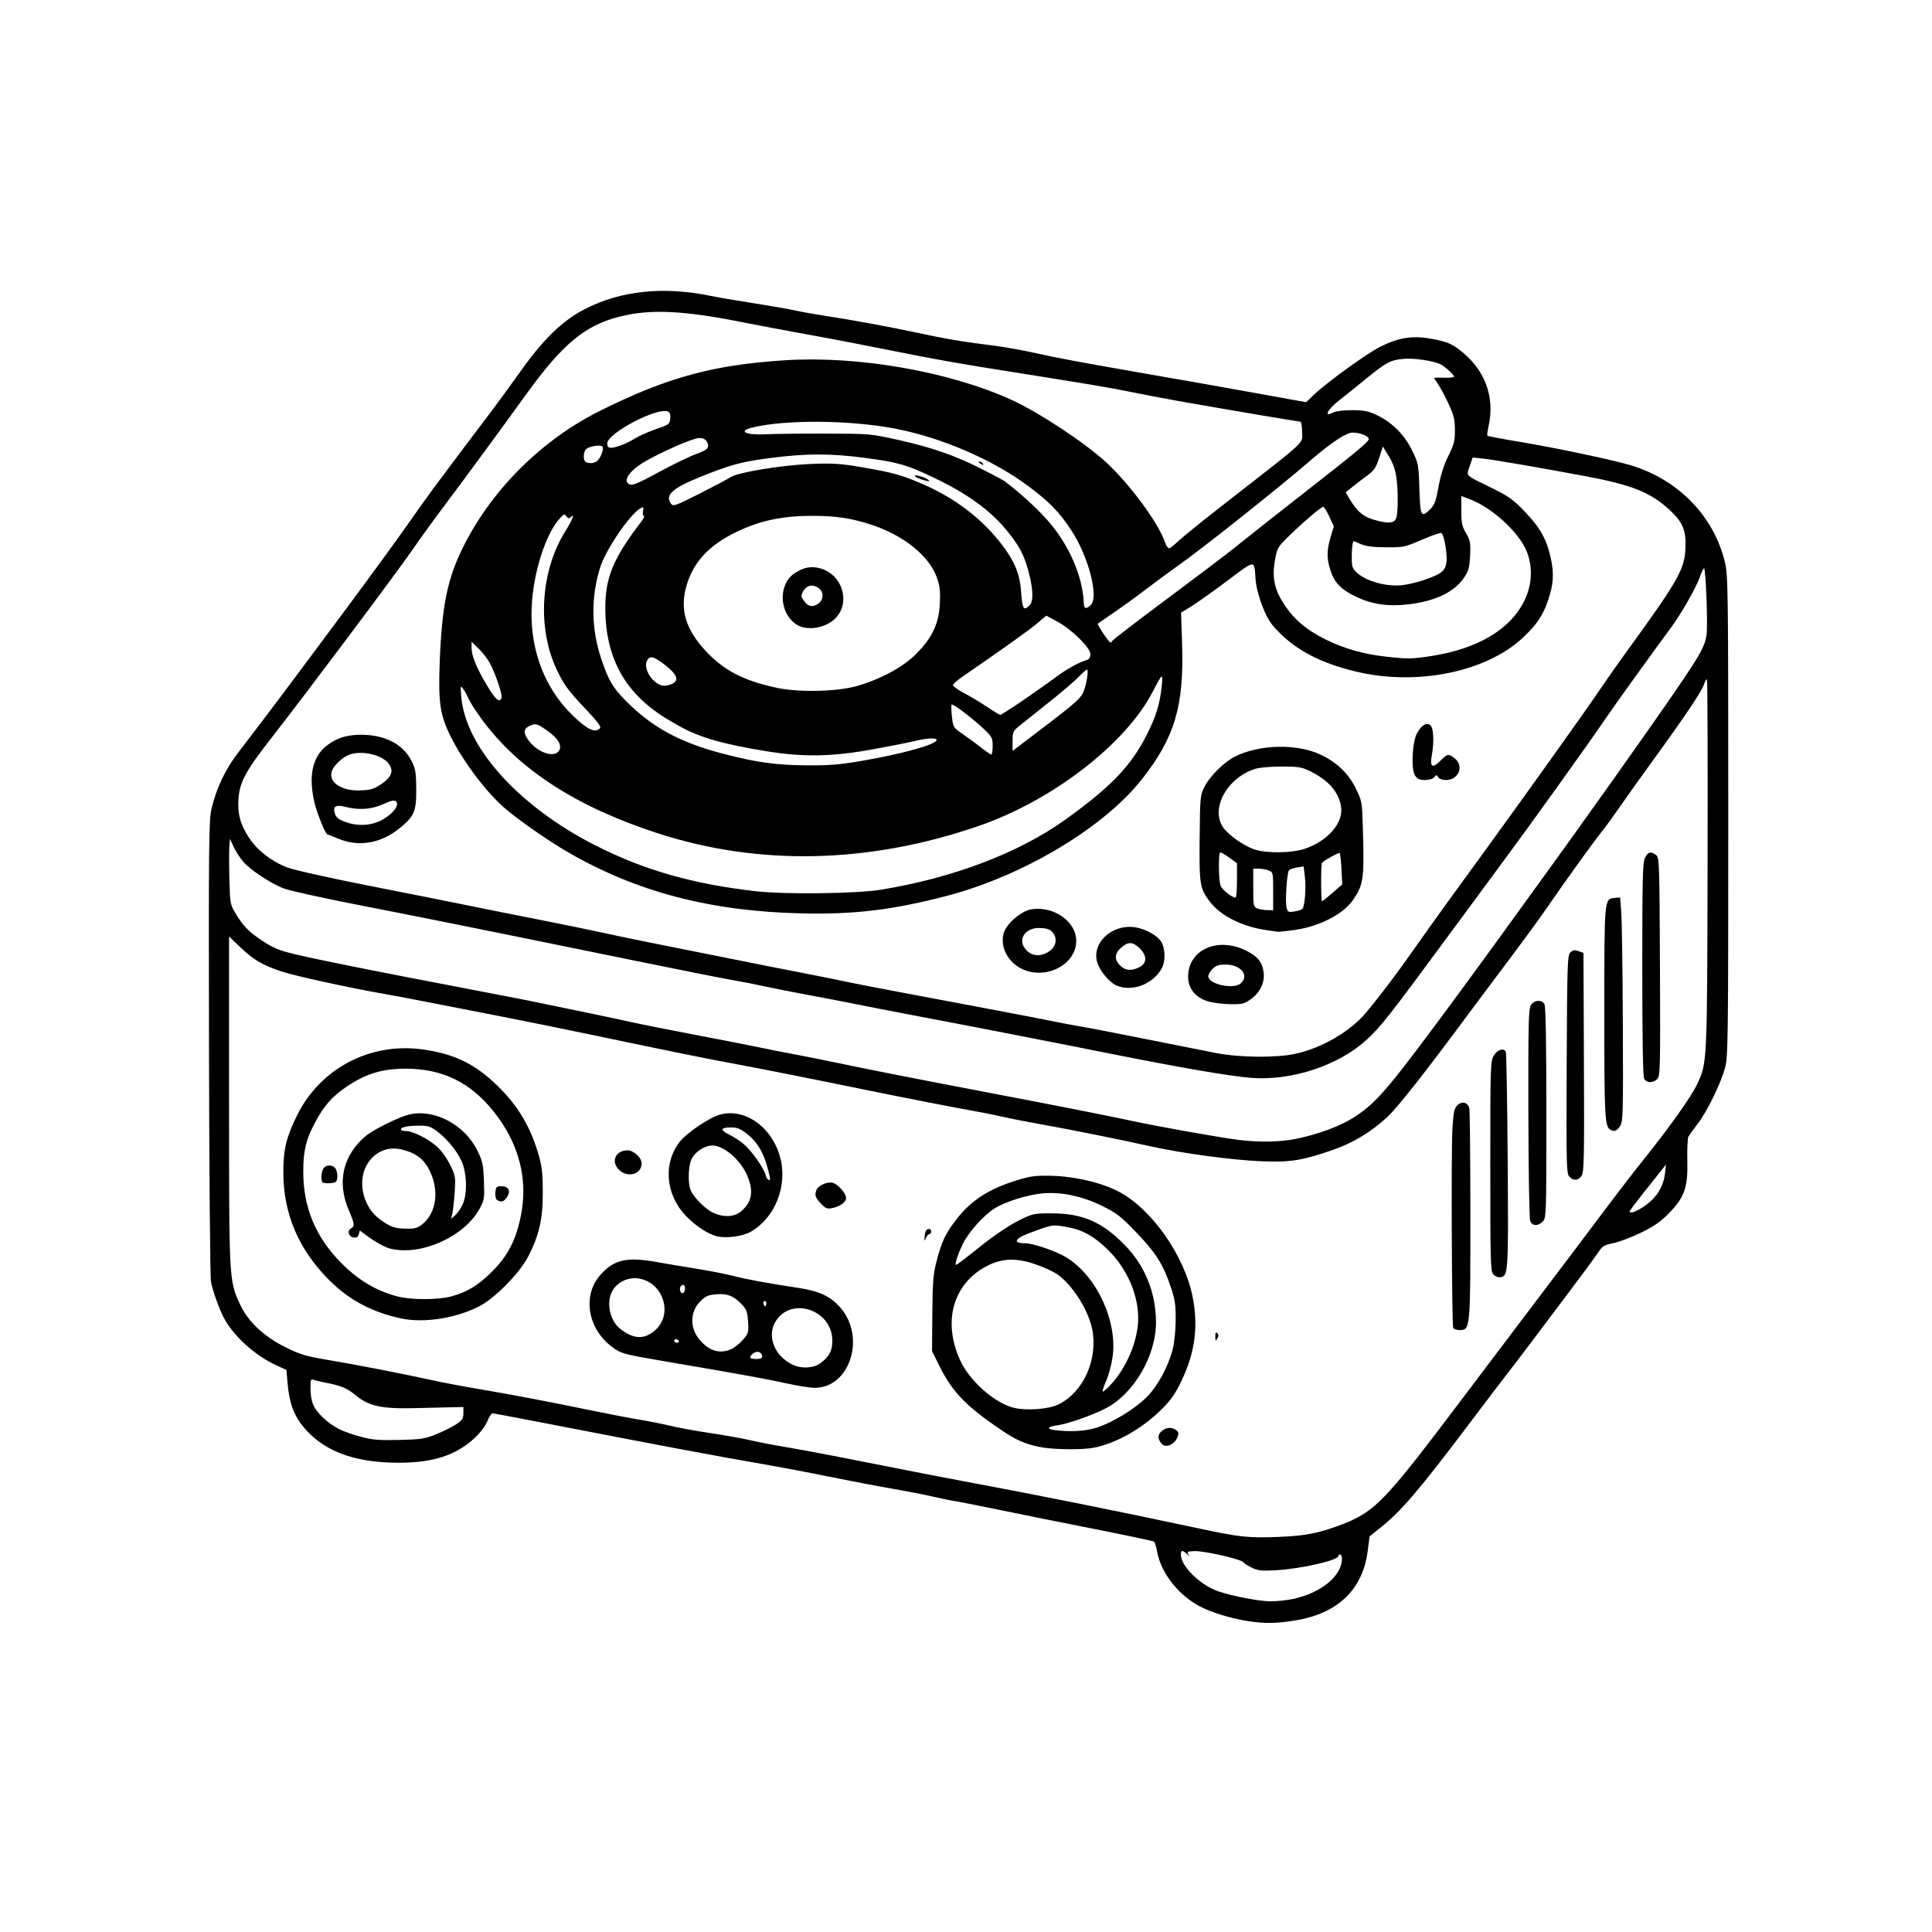 <?xml version="1.0" encoding="UTF-8" standalone="no"?>
<!-- Created with Inkscape (http://www.inkscape.org/) -->

<svg
   class='stroke-white'
   width="166.911mm"
   height="166.911mm"
   viewBox="0 0 166.911 166.911"
   version="1.1"
   id="svg1"
   xml:space="preserve"
   inkscape:version="1.3.2 (091e20ef0f, 2023-11-25)"
   sodipodi:docname="record-player.svg"
   xmlns:inkscape="http://www.inkscape.org/namespaces/inkscape"
   xmlns:sodipodi="http://sodipodi.sourceforge.net/DTD/sodipodi-0.dtd"
   xmlns="http://www.w3.org/2000/svg"
   xmlns:svg="http://www.w3.org/2000/svg"><sodipodi:namedview
     id="namedview1"
     pagecolor="#ffffff"
     bordercolor="#000000"
     borderopacity="0.25"
     inkscape:showpageshadow="2"
     inkscape:pageopacity="0.0"
     inkscape:pagecheckerboard="0"
     inkscape:deskcolor="#d1d1d1"
     inkscape:document-units="mm"
     inkscape:zoom="1.0144899"
     inkscape:cx="483.49421"
     inkscape:cy="311.48658"
     inkscape:window-width="1920"
     inkscape:window-height="1008"
     inkscape:window-x="0"
     inkscape:window-y="35"
     inkscape:window-maximized="1"
     inkscape:current-layer="layer1" /><defs
     id="defs1" /><g
     inkscape:label="Layer 1"
     inkscape:groupmode="layer"
     id="layer1"><path
       style="stroke-width:0.788;fill-opacity:1"
       d="m 107.893,140.062 c -1.464,-0.214 -3.204,-0.74 -4.229,-1.279 -1.854,-0.976 -3.342,-2.865 -3.686,-4.683 -0.085,-0.446 -0.205,-0.856 -0.269,-0.911 -0.063,-0.055 -2.331,-0.537 -5.039,-1.071 -2.708,-0.534 -6.402,-1.276 -8.207,-1.65 -1.806,-0.374 -3.599,-0.728 -3.986,-0.787 -0.387,-0.059 -1.266,-0.24 -1.954,-0.4 -0.688,-0.161 -2.271,-0.468 -3.517,-0.682 -1.247,-0.215 -3.654,-0.674 -5.35,-1.021 -1.696,-0.347 -4.298,-0.84 -5.784,-1.096 -3.969,-0.683 -9.314,-1.688 -19.181,-3.607 -2.185,-0.425 -4.05,-0.772 -4.143,-0.772 -0.093,3.2e-4 -0.299,0.316 -0.457,0.701 -0.172,0.419 -0.628,1.011 -1.134,1.473 -1.593,1.456 -3.548,2.088 -6.473,2.094 -4.029,0.008 -6.789,-1.093 -8.499,-3.39 -0.669,-0.899 -1.009,-1.94 -1.142,-3.497 l -0.097,-1.132 -0.857,-0.392 c -1.899,-0.869 -3.772,-2.581 -4.599,-4.203 -0.379,-0.743 -0.865,-2.112 -1.06,-2.989 -0.077,-0.344 -0.155,-9.454 -0.175,-20.244 -0.032,-17.848 -0.012,-19.715 0.225,-20.687 0.434,-1.779 1.188,-3.368 2.274,-4.788 3.161,-4.134 3.643,-4.776 9.222,-12.278 2.046,-2.751 4.434,-6.023 5.307,-7.269 0.873,-1.247 1.922,-2.717 2.331,-3.268 1.442,-1.942 3.123,-4.179 4.592,-6.111 0.817,-1.075 2.158,-2.904 2.981,-4.065 1.95,-2.751 3.615,-4.362 5.521,-5.345 3.116,-1.607 6.788,-1.993 10.905,-1.147 0.623,0.128 2.293,0.414 3.712,0.634 1.419,0.221 3.037,0.503 3.596,0.627 0.559,0.124 1.684,0.326 2.501,0.449 2.303,0.346 5.807,0.992 8.129,1.497 2.215,0.482 4.089,0.795 6.566,1.095 0.817,0.099 2.435,0.391 3.596,0.648 1.978,0.439 3.725,0.765 9.458,1.765 1.29,0.225 3.365,0.587 4.612,0.805 1.247,0.218 3.839,0.681 5.761,1.029 l 3.494,0.634 0.649,-0.622 c 1.133,-1.087 4.624,-3.611 5.793,-4.188 1.642,-0.812 2.83,-0.977 4.566,-0.636 1.145,0.225 1.53,0.381 2.209,0.894 2.227,1.682 3.134,4.077 2.532,6.688 -0.087,0.377 -0.123,0.72 -0.081,0.762 0.043,0.043 1.294,0.278 2.78,0.524 3.091,0.511 8.159,1.583 9.66,2.043 4.101,1.258 7.152,4.429 8.086,8.407 0.258,1.098 0.277,2.614 0.277,21.893 0,19.312 -0.019,20.782 -0.276,21.73 -0.371,1.366 -1.528,3.74 -2.35,4.823 -0.369,0.486 -0.734,0.987 -0.812,1.115 -0.078,0.128 -0.123,1.043 -0.099,2.035 0.057,2.379 -0.233,3.214 -1.599,4.606 -0.741,0.755 -1.299,1.141 -2.445,1.691 -0.817,0.392 -1.883,0.793 -2.368,0.89 -0.786,0.157 -0.931,0.249 -1.313,0.833 -0.236,0.361 -1.457,2.017 -2.712,3.679 -1.255,1.662 -2.794,3.702 -3.418,4.534 -0.625,0.831 -1.439,1.898 -1.809,2.371 -0.371,0.473 -1.788,2.337 -3.15,4.143 -4.356,5.775 -5.898,7.582 -7.681,9.003 l -0.956,0.762 -0.162,1.266 c -0.427,3.341 -2.595,5.412 -6.289,6.004 -1.615,0.259 -2.546,0.275 -3.973,0.067 z m 3.836,-1.928 c 2.396,-0.508 4.202,-1.994 4.202,-3.459 0,-0.209 -0.07,-0.381 -0.156,-0.381 -0.086,0 -0.156,0.062 -0.156,0.137 0,0.367 -3.149,1.09 -5.323,1.222 -1.256,0.076 -1.593,0.045 -2.111,-0.198 -0.339,-0.159 -0.687,-0.378 -0.773,-0.487 -0.217,-0.276 -3.372,-0.995 -4.223,-0.963 -0.612,0.023 -0.675,0.057 -0.507,0.275 0.142,0.185 0.109,0.179 -0.131,-0.025 -0.422,-0.358 -0.532,-0.345 -0.532,0.064 0,0.995 1.709,2.657 3.259,3.171 1.259,0.417 3.504,0.845 4.48,0.854 0.516,0.005 1.404,-0.09 1.973,-0.21 z m 2.326,-5.814 c 0.817,-0.209 2.069,-0.658 2.783,-0.997 2.16,-1.027 3.345,-2.326 9.126,-10.003 1.845,-2.45 4.929,-6.531 6.852,-9.067 1.924,-2.536 4.445,-5.878 5.604,-7.426 1.158,-1.548 2.755,-3.623 3.548,-4.612 2.235,-2.786 4.136,-5.455 4.629,-6.501 0.899,-1.905 0.887,-1.657 0.925,-18.994 0.02,-8.764 -0.003,-15.974 -0.051,-16.022 -0.048,-0.048 -0.164,0.146 -0.259,0.431 -0.203,0.612 -1.692,2.83 -4.393,6.543 -1.075,1.477 -2.376,3.301 -2.892,4.053 -0.516,0.752 -1.189,1.676 -1.495,2.054 -0.655,0.808 -3.262,4.423 -4.602,6.38 -0.876,1.281 -2.325,3.252 -5.045,6.866 -0.625,0.831 -1.469,1.961 -1.876,2.511 -3.71,5.02 -6.17,8.145 -7.05,8.959 -1.397,1.29 -2.92,2.217 -4.632,2.82 -2.661,0.937 -3.725,1.11 -6.237,1.011 -2.472,-0.097 -6.889,-0.69 -9.525,-1.279 C 96.81,98.455 92.501,97.588 90.058,97.155 88.855,96.941 87.272,96.63 86.541,96.464 85.81,96.298 84.755,96.085 84.196,95.992 83.059,95.802 77.764,94.77 74.895,94.177 71.003,93.375 65.45,92.27 63.717,91.955 61.372,91.529 57.572,90.759 51.68,89.517 49.058,88.964 45.224,88.186 43.16,87.788 41.097,87.39 38.388,86.861 37.141,86.612 35.895,86.363 34.031,86.012 32.999,85.832 30.156,85.335 25.465,84.307 24.325,83.93 22.72,83.4 21.894,82.917 20.804,81.875 l -1.015,-0.971 v 14.176 c 0,15.535 -7.89e-4,15.519 0.924,17.558 0.686,1.512 2.056,2.813 3.956,3.756 1.263,0.627 1.761,0.776 3.646,1.092 2.45,0.41 6.301,1.159 8.948,1.739 0.969,0.213 2.798,0.56 4.065,0.771 2.648,0.443 6.181,1.115 9.885,1.881 1.419,0.293 3.248,0.644 4.065,0.778 0.817,0.135 2.051,0.38 2.743,0.546 0.692,0.165 2.208,0.44 3.369,0.611 1.161,0.171 2.706,0.447 3.432,0.614 0.726,0.167 2.024,0.419 2.884,0.56 0.86,0.141 2.794,0.497 4.299,0.791 4.727,0.924 5.036,0.984 7.035,1.382 1.075,0.214 2.974,0.579 4.221,0.811 6.595,1.23 13.036,2.522 20.244,4.062 3.579,0.765 4.328,0.846 6.878,0.75 1.589,-0.06 2.596,-0.186 3.674,-0.462 z m -23.858,-7.249 c -1.202,-0.176 -2.228,-0.563 -3.216,-1.213 -3.384,-2.227 -4.662,-3.508 -5.805,-5.814 l -0.655,-1.322 0.025,-3.212 c 0.021,-2.69 0.078,-3.419 0.352,-4.489 0.457,-1.787 0.782,-2.466 1.791,-3.754 1.185,-1.51 2.643,-2.477 4.793,-3.178 1.46,-0.476 1.808,-0.531 3.221,-0.512 2.112,0.029 4.585,0.615 6.076,1.44 2.791,1.544 5.526,5.469 6.241,8.954 0.523,2.551 0.237,4.825 -0.913,7.252 -0.544,1.148 -0.93,1.713 -1.694,2.476 -1.723,1.723 -3.986,3.007 -5.956,3.381 -0.882,0.167 -3.087,0.162 -4.261,-0.01 z m 4.496,-1.716 c 1.38,-0.429 3.33,-1.612 4.366,-2.649 0.964,-0.964 1.859,-2.612 2.259,-4.155 0.135,-0.523 0.247,-1.631 0.253,-2.503 0.008,-1.301 -0.06,-1.776 -0.408,-2.814 -0.666,-1.986 -1.276,-2.96 -2.949,-4.712 -1.363,-1.427 -1.72,-1.707 -2.976,-2.33 -1.701,-0.843 -3.527,-1.233 -5.133,-1.096 -1.316,0.113 -3.268,0.722 -4.188,1.307 -0.948,0.602 -2.232,2.038 -2.725,3.044 -0.455,0.93 -0.746,1.837 -0.586,1.83 0.058,-0.003 0.986,-0.709 2.06,-1.571 1.169,-0.937 2.483,-1.83 3.271,-2.224 1.285,-0.641 1.355,-0.657 2.892,-0.657 2.695,0 4.362,0.721 6.348,2.744 1.728,1.761 2.672,4.08 2.693,6.617 0.024,2.929 -1.925,6.26 -4.396,7.512 -1.18,0.598 -3.252,1.322 -4.109,1.436 -0.869,0.115 -0.994,0.324 -0.25,0.416 1.347,0.167 2.638,0.097 3.579,-0.196 z m -3.252,-2.02 c 2.147,-1.052 3.424,-3.878 2.925,-6.469 -0.324,-1.677 -1.735,-3.897 -3.046,-4.792 -0.349,-0.238 -1.215,-0.629 -1.924,-0.869 -1.603,-0.541 -2.813,-0.5 -4.074,0.139 -2.963,1.502 -3.916,4.771 -2.379,8.161 0.809,1.783 2.973,3.707 4.63,4.115 1.102,0.272 3.022,0.13 3.869,-0.285 z m 4.434,-1.619 c 1.453,-1.526 2.447,-3.881 2.457,-5.823 0.01,-2.034 -0.963,-4.271 -2.539,-5.839 -1.281,-1.274 -2.285,-1.83 -3.741,-2.07 -1.178,-0.195 -1.104,-0.208 -3.164,0.56 -1.227,0.457 -1.401,0.862 -0.371,0.862 0.76,0 2.797,0.705 3.696,1.28 2.589,1.655 4.348,5.518 3.902,8.572 -0.096,0.657 -0.35,1.593 -0.566,2.08 -0.216,0.487 -0.339,0.886 -0.275,0.886 0.064,0 0.335,-0.229 0.601,-0.508 z m 4.467,5.002 c -0.338,-0.437 -0.34,-0.745 -0.009,-1.054 0.386,-0.36 0.877,-0.403 1.273,-0.114 0.221,0.162 0.243,0.279 0.116,0.616 -0.247,0.648 -1.055,0.972 -1.38,0.552 z m -32.481,-5.223 c -1.587,-0.355 -4.111,-0.813 -10.161,-1.842 -3.91,-0.665 -4.045,-0.702 -4.862,-1.319 -2.074,-1.567 -2.532,-4.418 -0.991,-6.168 1.182,-1.343 2.279,-1.602 4.836,-1.143 0.731,0.131 2.265,0.388 3.41,0.571 1.145,0.183 2.587,0.464 3.205,0.625 1.153,0.3 2.992,0.64 5.542,1.025 1.918,0.289 2.851,0.709 3.716,1.671 2.302,2.561 0.872,7.044 -2.227,6.98 -0.412,-0.008 -1.523,-0.189 -2.468,-0.4 z m 3.018,-1.726 c 0.786,-0.587 1.049,-1.102 1.027,-2.015 -0.063,-2.626 -3.578,-3.766 -4.905,-1.589 -0.774,1.27 -0.092,2.987 1.486,3.739 0.759,0.362 1.806,0.303 2.392,-0.135 z m -5.087,-0.453 c 0.166,-0.166 -0.067,-0.532 -0.339,-0.532 -0.276,0 -0.64,0.284 -0.64,0.5 0,0.144 0.839,0.171 0.979,0.032 z m -2.652,-0.743 c 0.278,-0.116 0.741,-0.479 1.028,-0.806 0.496,-0.564 0.519,-0.645 0.459,-1.584 -0.053,-0.835 -0.135,-1.065 -0.525,-1.475 -0.719,-0.756 -1.254,-0.971 -2.218,-0.891 -0.707,0.059 -0.934,0.158 -1.386,0.611 -0.91,0.91 -0.918,2.342 -0.018,3.366 0.814,0.927 1.691,1.184 2.66,0.779 z m -4.502,-0.727 c -0.053,-0.086 -0.163,-0.156 -0.244,-0.156 -0.081,0 -0.147,0.07 -0.147,0.156 0,0.086 0.11,0.156 0.244,0.156 0.134,0 0.2,-0.07 0.147,-0.156 z m -2.59,-0.542 c 1.082,-0.559 1.584,-1.699 1.268,-2.875 -0.527,-1.959 -2.815,-2.666 -4.142,-1.28 -0.91,0.95 -0.636,2.921 0.521,3.745 0.932,0.663 1.63,0.785 2.354,0.411 z m 10.11,-2.855 c -0.159,-0.159 -0.29,0.08 -0.16,0.291 0.098,0.159 0.135,0.159 0.188,6.3e-4 0.036,-0.109 0.023,-0.24 -0.029,-0.292 z m -6.973,-1.146 c 0,-0.326 -0.23,-0.407 -0.395,-0.14 -0.142,0.229 0.047,0.658 0.238,0.54 0.087,-0.053 0.157,-0.234 0.157,-0.401 z m 45.809,4.16 c -0.003,-0.336 0.042,-0.414 0.168,-0.289 0.124,0.124 0.125,0.254 0.005,0.461 -0.147,0.253 -0.168,0.232 -0.173,-0.173 z m 20.551,-0.75 c -0.12,-0.338 -0.181,-15.273 -0.07,-17.131 0.088,-1.482 0.157,-1.823 0.422,-2.088 0.385,-0.385 0.903,-0.27 1.037,0.23 0.051,0.191 0.094,4.341 0.095,9.223 0.003,9.903 -0.003,9.961 -0.933,9.961 -0.265,0 -0.513,-0.088 -0.551,-0.195 z M 34.64,113.901 c -2.501,-0.539 -4.479,-1.591 -6.179,-3.288 -2.666,-2.661 -3.983,-5.75 -3.983,-9.34 0,-1.974 0.253,-3.024 1.185,-4.912 2.007,-4.067 6.338,-6.337 10.87,-5.696 2.555,0.362 4.277,1.148 6.041,2.758 1.962,1.791 3.142,3.647 3.891,6.119 0.355,1.174 0.418,1.677 0.428,3.409 0.013,2.351 -0.305,3.755 -1.271,5.621 -0.73,1.409 -2.841,3.561 -4.182,4.262 -2.021,1.056 -4.814,1.495 -6.799,1.067 z m 4.294,-1.888 c 1.397,-0.364 2.396,-0.969 3.601,-2.183 1.345,-1.354 2.024,-2.668 2.455,-4.75 0.659,-3.183 -0.148,-6.305 -2.342,-9.054 -2,-2.507 -4.402,-3.685 -7.539,-3.699 -2.046,-0.009 -3.451,0.408 -5.109,1.517 -1.285,0.859 -1.957,1.613 -2.756,3.087 -0.805,1.485 -1.045,2.473 -1.045,4.289 0,3.078 1.053,5.627 3.246,7.854 1.492,1.515 3.004,2.421 4.883,2.926 1.14,0.306 3.453,0.312 4.606,0.012 z m -5.176,-4.13 c -0.51,-0.121 -1.343,-0.584 -2.186,-1.213 l -0.489,-0.365 -0.086,0.329 c -0.062,0.237 -0.187,0.315 -0.448,0.277 -0.432,-0.061 -0.582,-0.586 -0.224,-0.787 0.343,-0.192 0.321,-0.353 -0.224,-1.651 -1.003,-2.387 -0.457,-4.692 1.502,-6.334 0.644,-0.54 2.815,-1.618 3.711,-1.842 2.16,-0.54 4.815,0.845 5.92,3.089 0.459,0.933 0.521,1.217 0.574,2.643 0.056,1.508 0.035,1.642 -0.376,2.397 -1.311,2.409 -5.034,4.086 -7.673,3.456 z m 2.768,-2.15 c 1.166,-0.981 1.425,-2.842 0.628,-4.525 -0.51,-1.079 -1.236,-1.627 -2.538,-1.918 -1.212,-0.271 -2.38,0.297 -2.981,1.448 -0.764,1.466 -0.213,3.602 1.191,4.61 0.935,0.672 1.272,0.788 2.31,0.8 0.744,0.008 0.968,-0.058 1.39,-0.414 z m 3.448,-1.687 c 0.358,-0.779 0.38,-2.231 0.053,-3.335 -0.273,-0.918 -1.236,-2.189 -2.241,-2.955 -0.575,-0.438 -0.793,-0.51 -1.556,-0.508 -1,0.002 -1.59,0.124 -1.59,0.329 0,0.076 0.193,0.139 0.43,0.14 0.597,0.002 1.866,0.632 2.651,1.315 0.382,0.332 0.865,0.994 1.153,1.578 0.473,0.96 0.491,1.066 0.407,2.377 -0.049,0.755 -0.138,1.583 -0.198,1.841 l -0.11,0.469 0.357,-0.313 c 0.197,-0.172 0.487,-0.594 0.645,-0.938 z m 2.979,-0.371 c -0.124,-0.079 -0.187,-0.343 -0.156,-0.662 0.045,-0.469 0.103,-0.531 0.503,-0.531 0.631,0 0.852,0.401 0.511,0.922 -0.277,0.422 -0.504,0.494 -0.857,0.271 z m -15.08,-1.524 c -0.164,-0.164 -0.136,-0.816 0.05,-1.164 0.216,-0.403 0.873,-0.392 1.093,0.018 0.094,0.176 0.15,0.51 0.123,0.743 -0.041,0.359 -0.131,0.429 -0.601,0.469 -0.304,0.026 -0.603,-0.004 -0.664,-0.065 z m 101.141,7.947 c -0.243,-0.268 -0.265,-1.055 -0.264,-9.347 5.6e-4,-8.751 0.011,-9.072 0.31,-9.563 0.308,-0.506 0.819,-0.674 1.026,-0.338 0.058,0.093 0.133,4.332 0.167,9.419 0.066,9.814 0.055,9.973 -0.657,10.076 -0.175,0.025 -0.437,-0.086 -0.582,-0.247 z m -49.13,-3.317 c 0.031,-0.356 0.138,-0.565 0.304,-0.598 0.15,-0.03 0.256,0.051 0.256,0.195 0,0.135 -0.073,0.246 -0.161,0.246 -0.089,0 -0.226,0.158 -0.304,0.352 -0.12,0.295 -0.135,0.264 -0.095,-0.195 z m -17.969,0.02 c -0.792,-0.205 -1.869,-0.921 -2.687,-1.786 -1.746,-1.846 -1.95,-4.548 -0.482,-6.401 0.603,-0.761 2.569,-2.08 3.458,-2.32 2.159,-0.581 4.485,1.069 5.193,3.685 0.662,2.445 -0.412,5.192 -2.511,6.422 -0.706,0.414 -2.161,0.61 -2.971,0.4 z m 2.124,-2.162 c 0.972,-0.818 1.106,-1.829 0.434,-3.251 -0.604,-1.278 -1.983,-2.423 -2.917,-2.423 -0.689,0 -1.51,0.538 -1.824,1.196 -0.264,0.554 -0.313,2.019 -0.086,2.616 0.237,0.624 1.279,1.683 1.961,1.993 0.939,0.428 1.825,0.38 2.432,-0.131 z m 2.49,-2.821 c -10e-4,-0.065 -0.099,-0.48 -0.217,-0.924 -0.351,-1.319 -0.891,-2.227 -1.713,-2.881 -0.624,-0.497 -0.893,-0.611 -1.441,-0.611 -0.916,0 -0.982,0.22 -0.185,0.607 0.366,0.178 0.931,0.542 1.255,0.811 0.676,0.559 1.767,2.095 1.919,2.704 0.092,0.366 0.385,0.593 0.38,0.294 z m 65.667,3.655 c -0.077,-0.204 -0.148,-4.407 -0.156,-9.341 -0.013,-7.934 0.014,-9.01 0.232,-9.322 0.305,-0.435 0.941,-0.462 1.161,-0.049 0.106,0.198 0.162,3.421 0.162,9.38 0,8.869 -0.008,9.084 -0.313,9.39 -0.426,0.426 -0.913,0.4 -1.087,-0.058 z M 70.911,103.97 c -0.481,-0.514 -0.546,-0.72 -0.374,-1.168 0.146,-0.38 0.935,-0.732 1.387,-0.619 0.472,0.118 1.173,0.91 1.173,1.323 0,0.354 -0.528,0.73 -1.217,0.868 -0.424,0.085 -0.567,0.025 -0.969,-0.405 z m 64.66,-2.325 c -0.24,-0.266 -0.259,-1.074 -0.22,-9.687 0.039,-8.675 0.064,-9.418 0.314,-9.668 0.215,-0.215 0.361,-0.239 0.703,-0.119 l 0.432,0.152 0.04,9.441 c 0.035,8.259 0.01,9.486 -0.199,9.806 -0.288,0.44 -0.714,0.47 -1.071,0.075 z m -82.07,-0.562 c -0.755,-0.7 -0.339,-1.701 0.707,-1.701 0.535,0 1.224,0.631 1.224,1.12 0,0.934 -1.171,1.286 -1.931,0.581 z m 85.615,-3.491 c -0.477,-0.304 -0.518,-1.095 -0.516,-10.088 0.003,-9.952 -0.008,-9.838 0.881,-9.925 l 0.485,-0.048 0.1,1.298 c 0.055,0.714 0.116,5.065 0.136,9.669 0.034,7.786 0.017,8.4 -0.241,8.793 -0.282,0.43 -0.513,0.512 -0.846,0.3 z m 2.927,-4.4 c -0.106,-0.199 -0.162,-3.448 -0.162,-9.466 0,-7.908 0.033,-9.226 0.238,-9.624 0.265,-0.512 0.491,-0.57 0.943,-0.239 0.294,0.215 0.305,0.523 0.346,9.637 0.039,8.63 0.021,9.439 -0.22,9.705 -0.342,0.377 -0.941,0.371 -1.146,-0.013 z M 37.689,123.907 c 0.602,-0.243 1.376,-0.628 1.72,-0.856 0.529,-0.351 0.625,-0.497 0.625,-0.955 v -0.541 l -0.938,0.02 c -0.516,0.011 -1.993,0.046 -3.283,0.078 -2.841,0.07 -3.953,-0.172 -5.074,-1.104 -0.742,-0.617 -1.282,-0.845 -2.586,-1.091 -0.43,-0.081 -0.905,-0.195 -1.055,-0.253 -0.238,-0.092 -0.273,-0.006 -0.273,0.654 0.001,1.243 0.246,1.828 1.1,2.627 0.879,0.823 1.651,1.209 3.314,1.657 0.922,0.249 1.53,0.297 3.245,0.257 1.889,-0.044 2.225,-0.095 3.205,-0.491 z M 141.725,104.42 c 1.281,-0.768 1.977,-1.776 2.121,-3.07 l 0.083,-0.743 -0.359,0.456 c -0.197,0.251 -0.904,1.139 -1.571,1.974 -0.666,0.835 -1.212,1.562 -1.212,1.615 0,0.19 0.398,0.092 0.938,-0.232 z m -29.913,-6.002 c 1.996,-0.382 4.016,-1.131 5.251,-1.948 1.96,-1.296 2.936,-2.458 9.128,-10.871 1.202,-1.634 2.845,-3.885 3.65,-5.002 0.805,-1.118 2.001,-2.771 2.659,-3.674 4.09,-5.614 10.332,-14.409 12.593,-17.743 1.835,-2.706 2.178,-3.335 2.336,-4.284 0.13,-0.779 -0.055,-5.799 -0.214,-5.799 -0.057,0 -0.231,0.369 -0.387,0.821 -0.285,0.823 -1.595,3.122 -2.406,4.22 -1.76,2.386 -4.812,6.627 -5.578,7.75 -1.74,2.551 -6.547,9.257 -9.154,12.769 -0.83,1.118 -3.036,4.108 -4.902,6.644 -4.74,6.441 -5.563,7.483 -6.774,8.576 -2.43,2.194 -6.444,3.508 -9.899,3.243 -1.857,-0.143 -6.042,-0.862 -12.351,-2.123 -5.556,-1.11 -11.018,-2.174 -16.883,-3.287 -1.849,-0.351 -4.029,-0.775 -4.846,-0.943 -0.817,-0.168 -2.611,-0.512 -3.986,-0.766 -1.376,-0.254 -3.17,-0.608 -3.986,-0.787 C 65.245,85.034 63.979,84.787 63.248,84.665 62.517,84.542 58.789,83.802 54.963,83.019 42.056,80.379 36.461,79.252 30.888,78.167 27.836,77.573 24.952,76.932 24.479,76.743 23.34,76.288 21.649,75.17 21.026,74.46 20.751,74.147 20.377,73.57 20.196,73.179 l -0.329,-0.711 -0.052,0.625 c -0.029,0.344 -0.029,1.61 0,2.814 0.049,2.057 0.078,2.232 0.48,2.917 0.678,1.154 1.205,1.695 2.421,2.489 0.923,0.603 1.448,0.815 2.816,1.139 2.086,0.494 7.249,1.526 15.361,3.069 1.849,0.352 3.889,0.747 4.534,0.877 3.408,0.692 7.906,1.632 9.145,1.911 0.774,0.174 3.306,0.678 5.628,1.12 2.321,0.442 4.819,0.931 5.55,1.088 0.731,0.156 1.997,0.406 2.814,0.554 0.817,0.148 2.575,0.501 3.908,0.783 2.391,0.507 6.802,1.373 13.21,2.595 5.748,1.096 10.422,2.018 12.194,2.407 1.981,0.434 7.456,1.41 9.067,1.616 1.723,0.22 3.54,0.2 4.87,-0.055 z m 0.022,-7.362 c 2.273,-0.469 4.783,-1.91 6.143,-3.528 1.2,-1.428 2.726,-3.445 4.251,-5.622 0.806,-1.15 2.157,-3.041 3.002,-4.202 0.845,-1.161 2.106,-2.894 2.802,-3.851 4.147,-5.708 9.124,-12.683 10.269,-14.394 0.449,-0.67 1.403,-2.027 2.121,-3.016 4.536,-6.247 5.097,-7.223 5.188,-9.026 0.079,-1.57 -0.216,-2.296 -1.366,-3.36 -1.642,-1.521 -3.244,-2.162 -7.287,-2.921 -3.803,-0.713 -7.869,-1.413 -8.773,-1.51 l -0.956,-0.102 -0.256,0.751 c -0.301,0.883 -0.473,0.711 1.875,1.869 1.515,0.746 1.889,1.014 2.906,2.079 1.331,1.393 1.897,2.425 2.245,4.093 0.271,1.3 0.203,2.213 -0.265,3.573 -0.452,1.313 -0.955,2.059 -2.15,3.186 -3.188,3.007 -9.274,4.226 -14.558,2.915 -2.943,-0.73 -4.936,-1.763 -6.558,-3.397 -0.703,-0.708 -0.983,-1.152 -1.4,-2.214 -0.304,-0.774 -0.55,-1.72 -0.59,-2.267 -0.133,-1.804 0.062,-1.811 -2.48,0.088 -1.251,0.935 -2.655,1.93 -3.119,2.212 l -0.844,0.513 0.089,2.658 c 0.181,5.396 -0.622,8.116 -3.468,11.736 -3.292,4.187 -10.279,8.361 -16.875,10.082 -4.682,1.221 -7.983,1.616 -12.593,1.507 -7.819,-0.186 -14.18,-1.853 -20.088,-5.266 -1.821,-1.052 -4.596,-2.999 -5.667,-3.975 -1.607,-1.465 -3.428,-3.908 -4.491,-6.026 -0.926,-1.843 -1.089,-2.959 -0.95,-6.494 0.191,-4.872 0.669,-7.192 2.049,-9.942 2.494,-4.971 6.814,-9.246 11.873,-11.752 5.796,-2.871 9.72,-3.936 15.949,-4.331 6.275,-0.397 14.153,0.98 19.495,3.409 2.387,1.085 6.384,3.724 8.228,5.43 2.026,1.875 4.472,5.189 5.04,6.828 0.112,0.322 0.275,0.586 0.361,0.586 0.087,0 0.442,-0.272 0.789,-0.605 0.347,-0.333 2.003,-1.675 3.68,-2.983 7.77,-6.06 7.035,-5.382 7.035,-6.488 0,-0.477 -0.066,-0.867 -0.146,-0.867 -0.162,0 -7.14,-1.183 -10.562,-1.791 -1.204,-0.214 -3.068,-0.57 -4.143,-0.791 C 95.798,33.473 94.296,33.222 85.525,31.829 83.547,31.515 80.839,31.041 79.506,30.776 74.005,29.683 72.406,29.375 69.509,28.851 67.837,28.549 65.445,28.097 64.194,27.847 59.011,26.813 56.152,26.683 53.5,27.361 c -2.99,0.765 -4.913,2.371 -8.063,6.735 -2.357,3.265 -5.29,7.257 -7.116,9.685 -0.873,1.161 -2.069,2.814 -2.658,3.674 -1.266,1.85 -9.408,12.716 -12.122,16.18 -2.302,2.937 -2.831,3.902 -2.936,5.352 -0.094,1.308 0.147,2.212 0.9,3.376 0.7,1.081 1.93,2.043 3.287,2.57 0.579,0.225 3.636,0.91 7.113,1.593 3.353,0.659 7.082,1.402 8.285,1.65 1.204,0.249 3.982,0.805 6.175,1.236 2.192,0.431 4.619,0.927 5.393,1.102 0.774,0.175 2.779,0.593 4.455,0.929 9.731,1.948 11.847,2.369 13.757,2.737 1.161,0.224 2.568,0.508 3.127,0.632 0.559,0.124 2.74,0.547 4.846,0.941 6.158,1.15 11.22,2.114 12.843,2.444 0.83,0.169 2.061,0.4 2.736,0.513 0.675,0.113 3.197,0.602 5.604,1.086 2.407,0.484 5.081,1.015 5.94,1.181 2.006,0.387 5.1,0.424 6.768,0.08 z m -7.393,-4.525 c -1.126,-0.305 -1.798,-1.105 -1.798,-2.139 0,-2.342 2.554,-3.492 5.022,-2.26 1.003,0.5 1.404,1.007 1.505,1.9 0.099,0.876 -0.303,1.707 -1.105,2.288 -0.553,0.401 -0.745,0.449 -1.732,0.437 -0.61,-0.008 -1.462,-0.109 -1.892,-0.226 z m 2.763,-1.582 c 0.747,-0.676 -0.013,-1.617 -1.306,-1.617 -0.612,0 -0.847,0.08 -1.162,0.394 -0.217,0.217 -0.372,0.516 -0.344,0.664 0.127,0.683 2.216,1.098 2.812,0.558 z m -10.747,0.193 c -0.586,-0.255 -1.41,-1.224 -1.644,-1.934 -0.55,-1.667 1.156,-3.346 3.159,-3.109 0.975,0.115 2.089,0.742 2.405,1.354 0.296,0.572 0.303,1.607 0.015,2.159 -0.73,1.398 -2.582,2.118 -3.934,1.529 z m 1.974,-1.58 c 0.689,-0.357 0.682,-1.027 -0.018,-1.677 -0.578,-0.536 -0.928,-0.541 -1.541,-0.025 -0.589,0.496 -0.623,1.031 -0.097,1.556 0.44,0.44 0.993,0.488 1.656,0.145 z m -9.738,0.309 c -1.447,-0.461 -2.346,-1.927 -1.985,-3.237 0.23,-0.831 1.524,-1.946 2.416,-2.079 1.956,-0.293 3.879,1.083 3.856,2.76 -0.026,1.876 -2.254,3.204 -4.287,2.556 z m 1.871,-1.63 c 0.589,-0.359 0.794,-0.963 0.507,-1.499 -0.227,-0.425 -0.567,-0.569 -1.343,-0.569 -1.098,0 -1.756,0.893 -1.239,1.682 0.471,0.719 1.282,0.869 2.075,0.386 z m 18.859,-1.881 c -2.115,-0.31 -3.952,-1.23 -4.887,-2.447 -0.88,-1.147 -0.934,-1.479 -0.894,-5.532 0.036,-3.605 0.043,-3.68 0.442,-4.451 0.461,-0.894 1.663,-2.086 2.568,-2.547 2.118,-1.08 5.375,-1.161 7.449,-0.184 1.36,0.64 2.392,1.623 3.001,2.856 0.557,1.127 0.571,1.199 0.635,3.329 0.137,4.567 0.075,5.028 -0.854,6.379 -0.842,1.224 -2.926,2.287 -5.069,2.585 -0.671,0.093 -1.302,0.161 -1.404,0.15 -0.101,-0.011 -0.546,-0.072 -0.987,-0.137 z m 3.09,-1.833 c 0.21,-0.21 0.339,-1.837 0.221,-2.782 l -0.112,-0.893 -0.559,0.091 c -0.308,0.05 -0.621,0.152 -0.696,0.227 -0.184,0.184 -0.352,2.697 -0.217,3.236 0.099,0.394 0.155,0.422 0.673,0.338 0.311,-0.05 0.621,-0.148 0.69,-0.217 z m -2.521,-1.532 c 0,-1.622 -0.006,-1.647 -0.401,-1.798 -0.221,-0.084 -0.607,-0.152 -0.86,-0.152 h -0.459 v 1.646 c 0,1.561 0.018,1.654 0.352,1.788 0.193,0.078 0.58,0.146 0.86,0.151 l 0.508,0.01 z m 5.136,0.136 0.832,-0.727 -0.066,-1.305 c -0.036,-0.718 -0.106,-1.345 -0.155,-1.394 -0.072,-0.072 -1.219,0.55 -1.526,0.828 -0.104,0.094 -0.101,3.326 0.003,3.326 0.044,1.65e-4 0.455,-0.327 0.912,-0.727 z m -8.263,-1.069 v -1.484 l -0.649,-0.47 c -0.357,-0.258 -0.709,-0.47 -0.782,-0.47 -0.184,0 -0.168,2.389 0.019,2.882 0.135,0.355 0.979,1.024 1.294,1.026 0.065,3.23e-4 0.117,-0.667 0.117,-1.484 z m 5.871,-2.738 c 1.963,-0.664 3.311,-2.204 3.13,-3.575 -0.163,-1.241 -1.011,-2.265 -2.513,-3.036 -0.868,-0.446 -1.061,-0.482 -2.58,-0.489 -0.903,-0.004 -1.934,0.081 -2.291,0.189 -2.434,0.734 -3.93,3.41 -2.824,5.051 0.456,0.676 1.853,1.654 2.766,1.935 1.091,0.336 3.206,0.3 4.313,-0.074 z M 29.247,72.464 c -0.516,-0.213 -0.954,-0.387 -0.974,-0.387 -0.142,-0.003 -0.833,-1.682 -1.062,-2.58 -0.596,-2.332 -0.257,-4.068 0.984,-5.052 0.858,-0.68 1.749,-0.967 2.998,-0.967 2.066,0 3.638,0.816 4.365,2.267 0.341,0.68 0.393,0.994 0.402,2.423 0.011,1.935 -0.163,2.348 -1.428,3.379 -1.614,1.316 -3.515,1.646 -5.284,0.917 z m 3.932,-1.73 c 0.87,-0.538 1.329,-1.198 1.036,-1.49 -0.144,-0.144 -0.396,-0.092 -1.112,0.229 -1.022,0.458 -2.069,0.535 -3.25,0.238 -0.872,-0.22 -1.134,-0.044 -0.908,0.607 0.113,0.325 0.341,0.498 0.929,0.706 1.141,0.402 2.359,0.296 3.304,-0.289 z m -0.22,-3.006 c 0.858,-0.592 1.058,-1.094 0.671,-1.685 -0.537,-0.82 -2.356,-1.258 -3.473,-0.836 -0.547,0.207 -1.286,0.891 -1.468,1.358 -0.386,0.993 0.795,1.802 2.513,1.721 0.848,-0.04 1.139,-0.132 1.757,-0.559 z m 89.286,-0.738 c -0.36,-0.549 -0.233,-2.953 0.193,-3.681 0.396,-0.676 0.761,-0.896 1.114,-0.672 0.298,0.189 0.365,1.424 0.143,2.639 -0.179,0.978 0.058,1.136 0.716,0.478 0.649,-0.649 0.723,-0.662 1.27,-0.232 0.828,0.651 0.338,1.865 -0.753,1.865 -0.327,0 -0.593,-0.096 -0.676,-0.244 -0.124,-0.222 -0.156,-0.222 -0.34,0 -0.12,0.144 -0.45,0.244 -0.805,0.244 -0.472,0 -0.659,-0.086 -0.862,-0.396 z m -46.149,9.877 c 6.223,-1.014 11.915,-3.174 15.917,-6.04 3.958,-2.834 5.717,-4.669 7.086,-7.393 0.788,-1.568 1.103,-2.607 1.268,-4.177 0.122,-1.16 0.059,-1.121 -0.761,0.469 -2.346,4.552 -8.686,9.443 -15.096,11.646 -9.462,3.252 -18.966,3.457 -27.738,0.6 -6.963,-2.268 -11.914,-5.466 -15.086,-9.745 -0.53,-0.715 -1.063,-1.537 -1.184,-1.826 -0.121,-0.289 -0.336,-0.683 -0.478,-0.874 -0.247,-0.333 -0.254,-0.304 -0.171,0.679 0.368,4.368 4.987,9.481 11.594,12.834 4.219,2.142 8.414,3.338 13.877,3.959 2.515,0.286 8.668,0.21 10.772,-0.133 z M 74.383,65.745 c 3.637,-0.626 6.53,-1.433 6.53,-1.821 0,-0.204 -0.863,-0.158 -1.928,0.104 -0.53,0.13 -2.195,0.458 -3.699,0.729 -3.441,0.619 -5.897,0.659 -9.067,0.145 -3.757,-0.608 -5.818,-1.203 -7.521,-2.168 -1.144,-0.649 -1.308,-0.749 -1.896,-1.158 -2.99,-2.08 -4.477,-5.008 -4.508,-8.876 -0.022,-2.764 0.643,-4.405 3.084,-7.605 0.223,-0.292 0.336,-0.531 0.252,-0.531 -0.084,0 -0.118,-0.184 -0.075,-0.408 0.069,-0.361 0.044,-0.389 -0.217,-0.247 -0.913,0.497 -3.019,3.591 -3.497,5.137 -0.798,2.584 -0.767,5.258 0.092,7.84 0.615,1.85 0.993,2.503 2.093,3.62 2.292,2.327 4.712,3.645 8.487,4.621 2.912,0.753 4.51,0.972 7.238,0.993 1.868,0.014 2.832,-0.064 4.633,-0.374 z M 48.297,64.855 c 0.285,-0.456 -0.077,-1.067 -1.032,-1.741 -0.772,-0.545 -0.956,-0.613 -1.313,-0.486 -0.696,0.248 -0.795,0.587 -0.36,1.237 0.746,1.114 2.276,1.674 2.704,0.99 z m 37.462,-0.405 c 0,-0.69 -0.058,-0.804 -0.743,-1.453 -0.99,-0.94 -2.693,-2.232 -2.8,-2.124 -0.047,0.047 -0.036,0.513 0.024,1.035 0.109,0.935 0.123,0.958 0.967,1.534 0.472,0.322 1.186,0.846 1.587,1.165 0.401,0.319 0.782,0.583 0.847,0.586 0.064,0.003 0.117,-0.331 0.117,-0.743 z m 7.827,-4.644 c 0.284,-0.655 0.493,-1.955 0.313,-1.955 -0.057,0 -0.382,0.288 -0.722,0.64 -0.34,0.352 -1.497,1.339 -2.572,2.194 -1.075,0.855 -2.218,1.767 -2.54,2.027 -0.547,0.441 -0.586,0.529 -0.586,1.317 v 0.845 l 2.918,-2.22 c 2.39,-1.818 2.967,-2.334 3.19,-2.847 z m -41.741,3.1 c 0.111,-0.111 -0.266,-0.613 -1.214,-1.614 -1.571,-1.659 -1.928,-2.147 -2.558,-3.493 -1.668,-3.569 -1.372,-8.43 0.718,-11.82 0.676,-1.096 0.914,-1.694 0.517,-1.297 -0.139,0.139 -0.226,0.122 -0.365,-0.068 -0.164,-0.224 -0.22,-0.211 -0.535,0.123 -1.244,1.318 -2.333,4.689 -2.472,7.654 -0.192,4.098 1.39,7.765 4.386,10.166 0.731,0.586 1.183,0.689 1.523,0.349 z m 36.452,-2.343 c 0.968,-0.658 2.253,-1.565 2.855,-2.016 0.983,-0.737 2.007,-1.306 2.775,-1.541 0.171,-0.052 0.274,-0.24 0.274,-0.498 0,-0.555 -1.642,-2.161 -2.887,-2.825 l -0.926,-0.494 -0.79,0.671 c -0.671,0.569 -2.883,2.148 -6.451,4.603 -0.448,0.308 -0.817,0.638 -0.821,0.732 -0.003,0.094 0.423,0.396 0.946,0.671 0.524,0.275 1.42,0.813 1.992,1.196 0.572,0.383 1.092,0.697 1.156,0.697 0.064,0 0.909,-0.538 1.878,-1.196 z m -44.969,-0.266 c 0.095,-0.249 -0.452,-1.912 -0.959,-2.915 -0.196,-0.387 -0.643,-0.982 -0.994,-1.321 L 40.737,55.442 v 0.481 c 0,0.721 0.391,1.696 1.291,3.217 0.774,1.307 1.124,1.619 1.301,1.157 z M 74.035,59.266 c 2.064,-0.593 3.963,-1.62 5.106,-2.764 1.414,-1.414 1.987,-2.649 2.059,-4.436 0.043,-1.084 -0.012,-1.501 -0.297,-2.263 -0.679,-1.81 -2.838,-3.539 -5.553,-4.447 -1.722,-0.576 -3.084,-0.787 -5.114,-0.791 -2.778,-0.006 -4.803,0.452 -6.987,1.579 -2.194,1.133 -3.477,2.633 -4.001,4.681 -0.49,1.914 0.021,3.56 1.66,5.349 1.577,1.721 3.28,2.616 6.171,3.243 1.913,0.415 5.236,0.342 6.957,-0.152 z m -5.228,-5.316 c -1.519,-1.001 -1.597,-3.496 -0.139,-4.438 0.801,-0.518 1.456,-0.632 2.251,-0.394 1.855,0.556 2.568,2.893 1.298,4.255 -0.834,0.895 -2.501,1.177 -3.411,0.576 z m 1.91,-1.814 c 0.343,-0.24 0.452,-0.766 0.228,-1.101 -0.24,-0.36 -0.806,-0.549 -1.127,-0.377 -0.392,0.21 -0.676,0.732 -0.534,0.982 0.431,0.759 0.851,0.904 1.434,0.496 z M 58.001,59.105 c 0.71,-0.27 0.533,-0.822 -0.525,-1.636 -1.028,-0.791 -1.326,-0.865 -1.579,-0.392 -0.242,0.453 0.063,1.29 0.652,1.785 0.508,0.428 0.827,0.481 1.453,0.243 z m 65.59,-2.419 c 4.117,-0.624 6.99,-2.358 8.171,-4.932 0.638,-1.389 0.66,-2.979 0.061,-4.288 -0.73,-1.595 -2.946,-3.599 -4.754,-4.3 l -0.821,-0.318 v 1.26 c 0,1.075 0.06,1.361 0.407,1.955 0.363,0.62 0.401,0.826 0.352,1.915 -0.046,1.016 -0.128,1.33 -0.488,1.874 -0.861,1.302 -2.501,2.091 -4.914,2.366 -1.739,0.198 -3.135,-0.019 -4.538,-0.706 -1.268,-0.621 -1.826,-1.227 -2.165,-2.355 -0.291,-0.966 -0.276,-1.66 0.057,-2.772 l 0.274,-0.914 -0.393,-0.843 c -0.216,-0.463 -0.451,-0.843 -0.521,-0.845 -0.177,-0.003 -1.675,1.274 -2.934,2.499 -1.015,0.988 -1.049,1.047 -1.243,2.149 -0.256,1.456 -0.043,2.488 0.773,3.742 0.869,1.336 1.951,2.256 3.621,3.079 1.606,0.792 3.277,1.265 5.228,1.481 1.842,0.204 2.199,0.2 3.83,-0.047 z M 96.103,55.36 c 0.029,-0.08 2.092,-1.665 4.586,-3.521 2.493,-1.856 5.082,-3.813 5.753,-4.348 2.592,-2.069 3.466,-2.759 5.984,-4.725 4.632,-3.617 5.771,-4.557 5.819,-4.803 0.054,-0.278 -0.697,-0.59 -1.418,-0.59 -0.522,0 -1.87,0.899 -3.631,2.423 -2.642,2.287 -9.45,7.695 -11.412,9.066 -0.602,0.421 -1.798,1.302 -2.658,1.958 -0.86,0.657 -2.161,1.601 -2.892,2.098 -0.731,0.497 -1.354,0.927 -1.385,0.956 -0.084,0.078 0.95,1.633 1.086,1.633 0.064,0 0.14,-0.066 0.169,-0.146 z m -7.15,-3.07 c 0.333,-0.333 0.313,-1.318 -0.057,-2.765 -0.386,-1.508 -0.78,-2.282 -1.824,-3.583 -1.455,-1.812 -3.449,-3.269 -6.396,-4.674 -2.363,-1.127 -3.065,-1.328 -5.95,-1.71 -2.967,-0.392 -5.043,-0.391 -8.144,0.007 -2.494,0.319 -3.459,0.578 -6.052,1.625 -2.457,0.992 -3.104,1.582 -2.555,2.332 0.181,0.248 0.384,0.175 2.462,-0.875 1.246,-0.63 2.455,-1.271 2.688,-1.426 0.624,-0.414 4.396,-1.034 6.925,-1.139 1.825,-0.076 2.526,-0.034 4.221,0.251 2.836,0.477 3.672,0.709 5.55,1.536 2.781,1.225 5.051,2.978 6.769,5.229 1.057,1.385 1.515,2.501 1.619,3.949 0.115,1.596 0.219,1.769 0.745,1.242 z M 79.545,41.398 c -0.279,-0.09 -0.508,-0.219 -0.508,-0.289 0,-0.141 0.934,0.139 1.165,0.348 0.187,0.17 0.01,0.154 -0.657,-0.06 z m 14.682,10.879 c 0.733,-0.663 -0.184,-4.198 -1.678,-6.468 -1.035,-1.573 -1.846,-2.41 -3.648,-3.766 -3.056,-2.3 -7.525,-4.235 -11.584,-5.016 -3.873,-0.745 -9.48,-0.787 -12.311,-0.093 -1.313,0.322 -0.569,0.68 1.212,0.582 0.645,-0.035 2.931,-0.06 5.081,-0.055 3.896,0.009 3.916,0.011 6.409,0.569 2.873,0.642 4.935,1.371 7.269,2.571 0.903,0.464 1.712,0.896 1.798,0.96 1.299,0.969 2.834,2.369 3.777,3.449 1.802,2.061 2.986,4.776 3.079,7.062 0.022,0.526 0.181,0.582 0.596,0.206 z m -9.563,-12.247 c -0.141,-0.091 -0.16,-0.152 -0.048,-0.154 0.102,-0.001 0.23,0.068 0.283,0.154 0.12,0.194 0.066,0.194 -0.234,0 z m 38.377,10.073 c 1.543,-0.531 1.866,-0.807 1.93,-1.647 0.057,-0.748 -0.225,-2.272 -0.445,-2.409 -0.075,-0.047 -0.827,0.214 -1.67,0.579 -1.471,0.637 -1.595,0.663 -3.096,0.657 -1.105,-0.005 -1.741,-0.084 -2.169,-0.269 -0.333,-0.144 -0.625,-0.262 -0.649,-0.262 -0.148,0 -0.226,1.869 -0.091,2.222 0.36,0.946 2.509,1.75 4.238,1.587 0.473,-0.045 1.351,-0.25 1.952,-0.457 z m -2.404,-5.384 c 0.157,-0.568 0.154,-2.431 -0.005,-3.528 -0.09,-0.619 -0.316,-1.239 -0.651,-1.783 l -0.513,-0.834 -0.323,0.998 c -0.271,0.837 -0.437,1.081 -1.027,1.513 -0.387,0.284 -0.964,0.726 -1.283,0.984 l -0.579,0.468 0.299,0.505 c 0.672,1.134 1.177,1.575 2.125,1.855 1.261,0.373 1.819,0.322 1.957,-0.178 z m 2.942,-0.747 c 0.355,-0.355 0.482,-0.703 0.698,-1.915 0.177,-0.994 0.454,-1.866 0.843,-2.653 0.506,-1.023 0.579,-1.312 0.574,-2.267 -0.006,-0.925 -0.095,-1.282 -0.577,-2.308 -0.314,-0.667 -0.715,-1.417 -0.892,-1.666 -0.177,-0.249 -0.322,-0.476 -0.322,-0.506 -1e-4,-0.03 0.387,-0.041 0.86,-0.025 0.473,0.016 0.86,-0.024 0.86,-0.088 0,-0.162 -0.793,-0.886 -1.172,-1.071 -0.628,-0.306 -2.292,-0.552 -3.181,-0.472 -1.158,0.105 -1.494,0.285 -3.328,1.782 -0.826,0.675 -1.821,1.473 -2.21,1.774 -1.041,0.805 -1.425,1.549 -0.557,1.078 0.208,-0.113 0.905,-0.199 1.616,-0.199 1.021,-10e-4 1.408,0.073 2.11,0.403 1.343,0.632 2.401,1.677 3.073,3.035 0.569,1.151 0.582,1.216 0.65,3.353 0.077,2.411 0.152,2.549 0.957,1.744 z M 56.982,40.754 c 1.168,-0.633 2.57,-1.312 3.115,-1.51 1.07,-0.387 1.239,-0.575 0.969,-1.079 -0.119,-0.222 -0.328,-0.325 -0.661,-0.325 -0.538,0 -3.443,1.279 -4.871,2.144 -1.013,0.614 -1.606,1.381 -1.328,1.717 0.285,0.343 0.576,0.244 2.775,-0.947 z m -5.464,-0.878 c 0.319,-0.171 0.681,-1.048 0.532,-1.289 -0.118,-0.191 -1.096,-0.049 -1.399,0.203 -0.273,0.227 -0.291,1.028 -0.025,1.136 0.318,0.128 0.589,0.113 0.893,-0.049 z m 2.273,-1.454 c 0.258,-0.094 0.75,-0.345 1.093,-0.558 0.343,-0.213 1.152,-0.569 1.798,-0.792 1.112,-0.383 1.176,-0.431 1.223,-0.913 0.035,-0.367 -0.026,-0.537 -0.22,-0.612 -0.953,-0.366 -5.223,1.892 -5.223,2.762 0,0.474 0.276,0.497 1.329,0.113 z"
       id="path1" /></g></svg>
